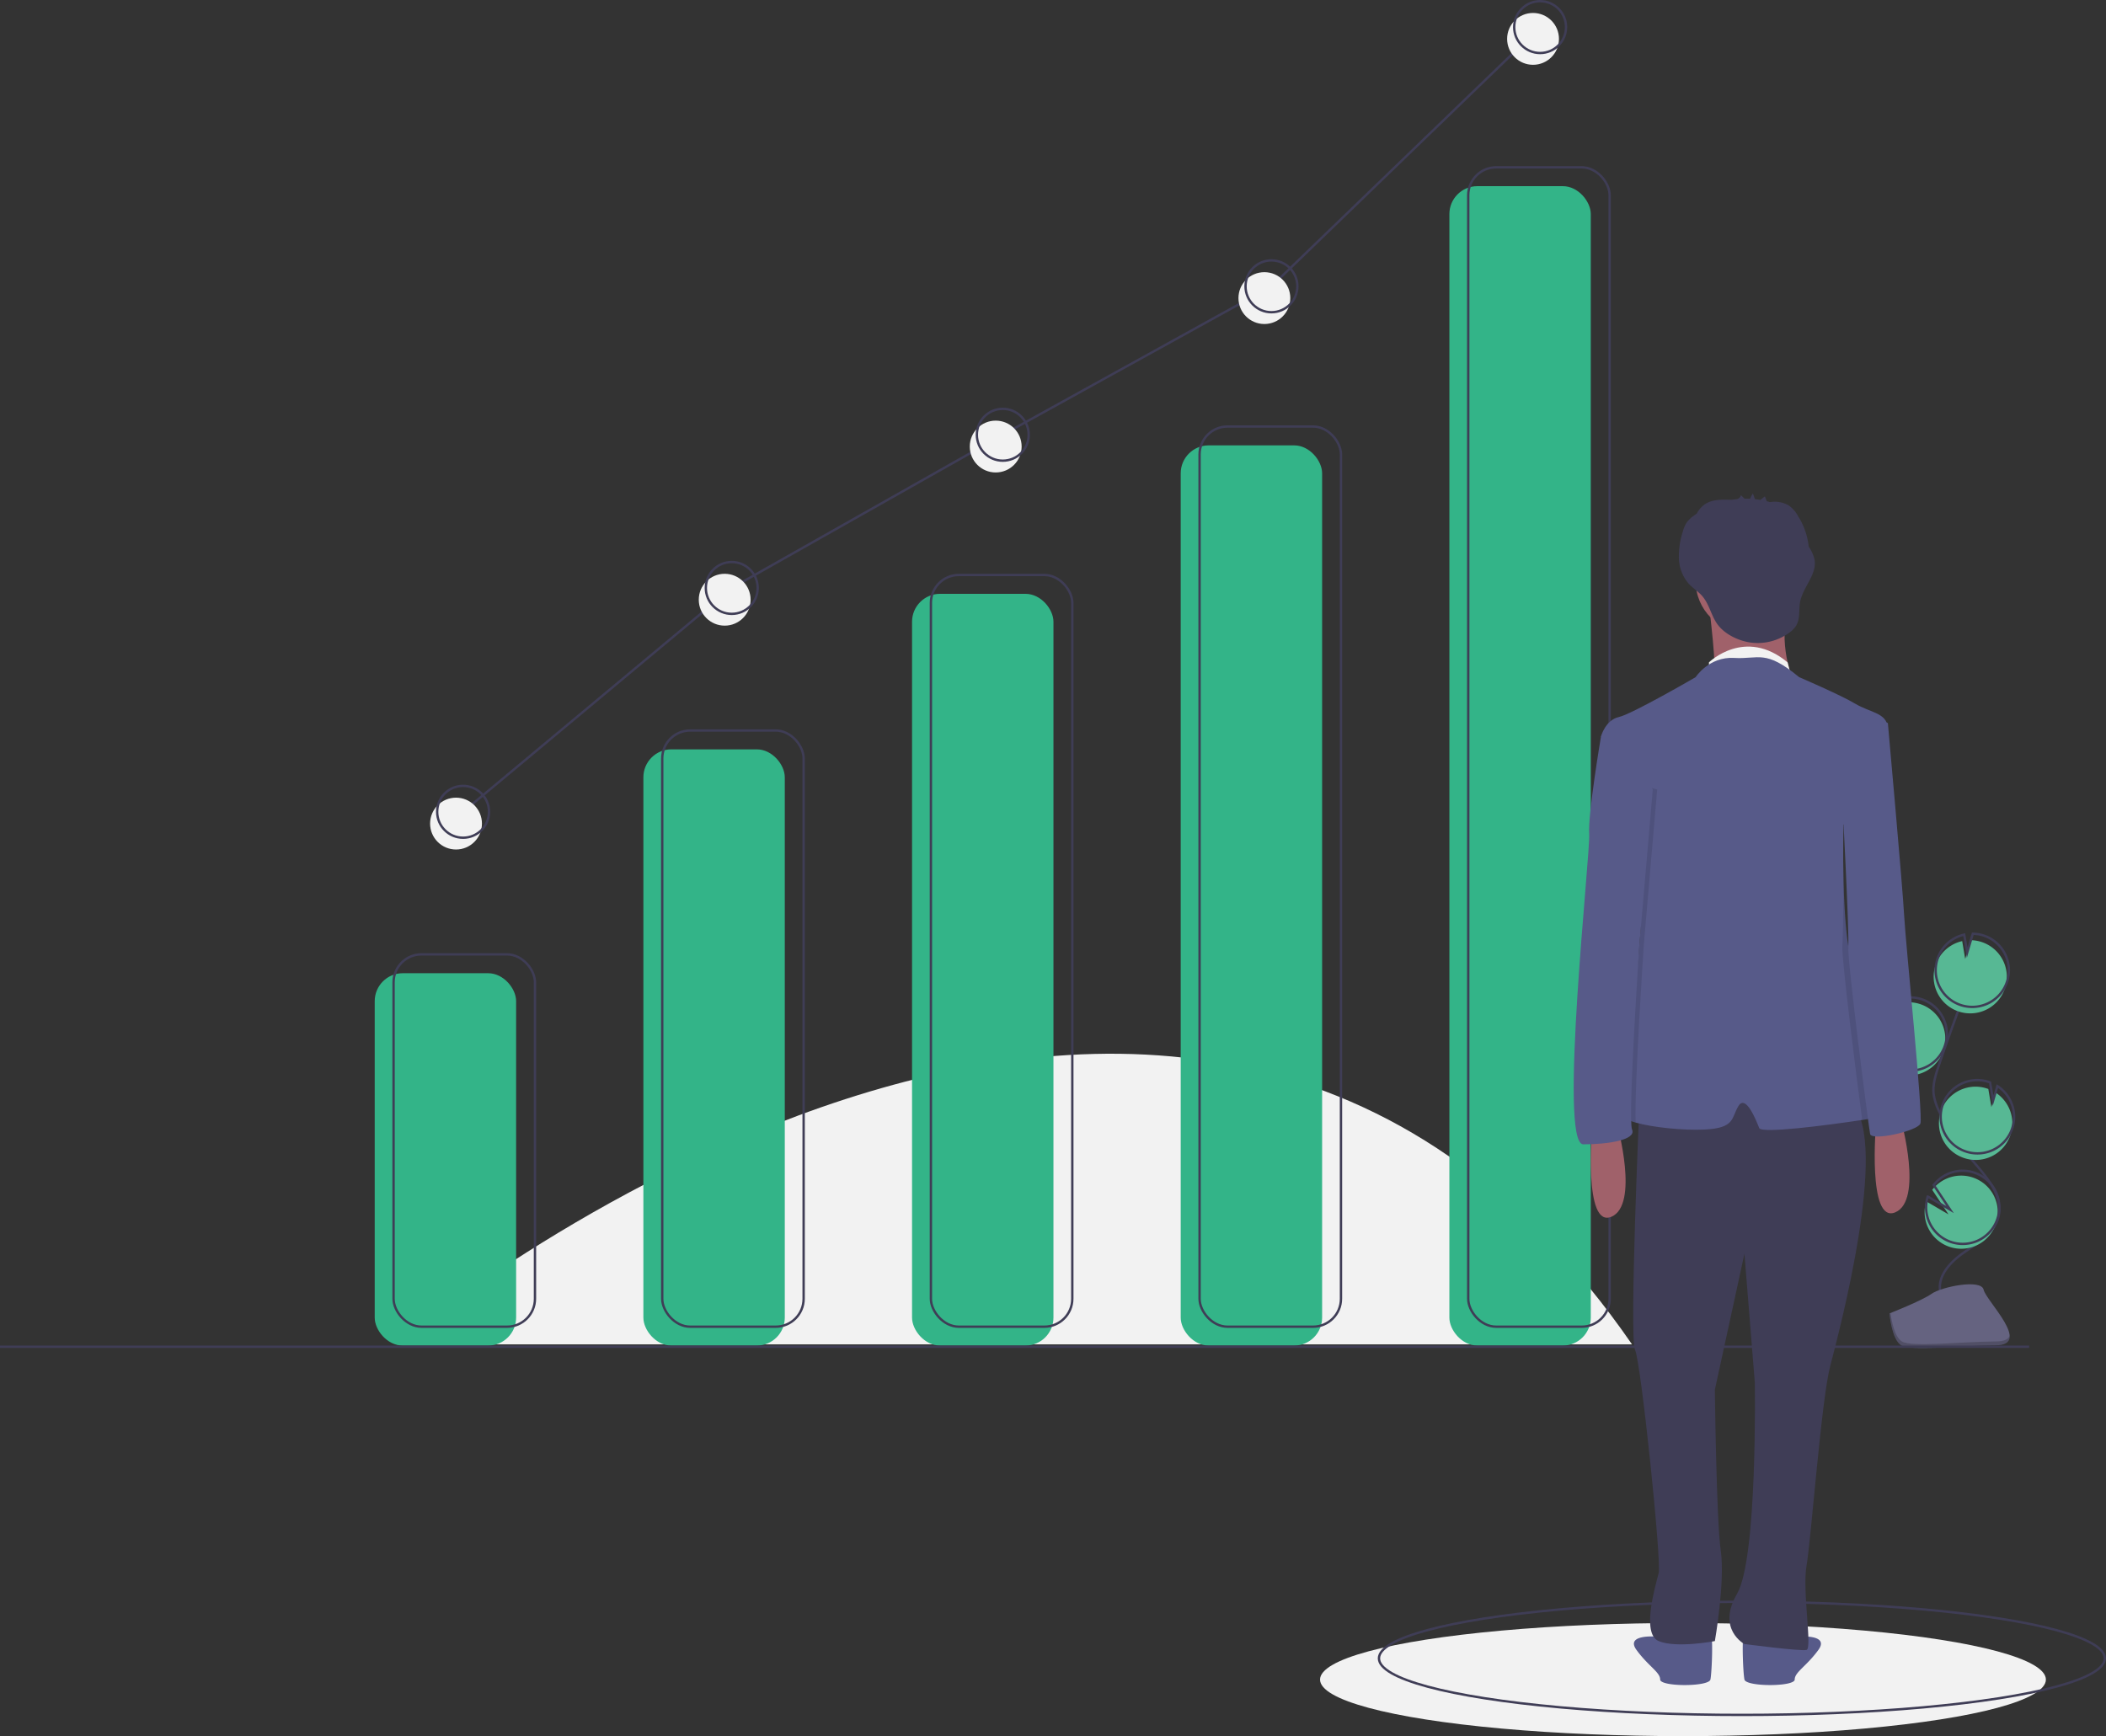 <svg data-name="Layer 1" xmlns="http://www.w3.org/2000/svg" width="893.617" height="736.75"><rect width="100%" height="100%" fill="#333333" stroke="none"/><path d="M168.5 570.5s332.5-277.5 524 0" fill="#f2f2f2"/><ellipse cx="714.117" cy="712.75" rx="154" ry="24" fill="#f2f2f2"/><ellipse cx="739.117" cy="703.75" rx="154" ry="24" fill="none" stroke="#3f3d56" stroke-miterlimit="10"/><path d="M804.605 455.45a15.529 15.529 0 102.068-29.782l.39 7.993-3.782-6.85a15.47 15.47 0 00-7.972 8.747 15.227 15.227 0 00-.893 4.2 15.526 15.526 0 0010.19 15.692z" fill="#57b894"/><path d="M823.316 548.152c-1.335-6.798 4.45-12.824 10.163-16.741s12.39-7.766 14.34-14.413c2.8-9.553-5.545-18.302-12.04-25.847a93.49 93.49 0 01-12.329-18.323 25.222 25.222 0 01-2.949-8.331c-.512-4.235.849-8.449 2.22-12.488q6.848-20.184 14.645-40.03" fill="none" stroke="#3f3d56" stroke-miterlimit="10"/><path d="M805.245 453.392a15.529 15.529 0 102.068-29.782l.389 7.993-3.782-6.85a15.47 15.47 0 00-7.971 8.747 15.227 15.227 0 00-.893 4.2 15.526 15.526 0 0010.189 15.692z" fill="none" stroke="#3f3d56" stroke-miterlimit="10"/><path d="M821.418 409.219a15.51 15.51 0 0111.177-9.847l1.279 7.598 2.37-7.98a15.527 15.527 0 11-14.826 10.229z" fill="#57b894"/><path d="M822.271 406.475a15.51 15.51 0 0111.177-9.847l1.279 7.598 2.37-7.98a15.527 15.527 0 11-14.826 10.23z" fill="none" stroke="#3f3d56" stroke-miterlimit="10"/><path d="M833.053 491.305a15.527 15.527 0 0013.743-27.624l-1.821 6.133-1.292-7.688a.271.271 0 00-.04-.015 15.528 15.528 0 10-10.59 29.194z" fill="#57b894"/><path d="M833.792 488.526a15.527 15.527 0 0013.743-27.624l-1.822 6.133-1.291-7.688a.27.27 0 00-.04-.015 15.528 15.528 0 10-10.59 29.194z" fill="none" stroke="#3f3d56" stroke-miterlimit="10"/><path d="M816.887 517.093a15.52 15.52 0 102.992-12.16l6.919 10.414-9.454-5.527a15.383 15.383 0 00-.457 7.273z" fill="#57b894"/><path d="M817.526 515.035a15.52 15.52 0 102.993-12.16l6.918 10.414-9.453-5.527a15.383 15.383 0 00-.458 7.273z" fill="none" stroke="#3f3d56" stroke-miterlimit="10"/><path d="M801.757 557.359s13.703-5.37 17.832-8.311 21.079-6.452 22.103-1.736 20.593 23.457 5.123 23.582-35.947 2.538-40.069.027-4.99-13.562-4.99-13.562z" fill="#656380"/><path d="M847.091 569.252c-15.47.125-35.947 2.538-40.069.027-3.139-1.912-4.39-8.773-4.808-11.938l-.457.018s.868 11.051 4.99 13.562 24.597.097 40.068-.027c4.466-.036 6.008-1.625 5.924-3.979-.62 1.422-2.324 2.31-5.648 2.337z" opacity=".2"/><rect x="159" y="413" width="60" height="158" rx="11.851" fill="#33b488"/><rect x="273" y="318" width="60" height="253" rx="11.851" fill="#33b488"/><rect x="387" y="252" width="60" height="319" rx="11.851" fill="#33b488"/><rect x="501" y="189" width="60" height="382" rx="11.851" fill="#33b488"/><rect x="615" y="79" width="60" height="492" rx="11.851" fill="#33b488"/><rect x="167" y="405" width="60" height="158" rx="11.851" fill="none" stroke="#3f3d56" stroke-miterlimit="10"/><rect x="281" y="310" width="60" height="253" rx="11.851" fill="none" stroke="#3f3d56" stroke-miterlimit="10"/><rect x="395" y="244" width="60" height="319" rx="11.851" fill="none" stroke="#3f3d56" stroke-miterlimit="10"/><rect x="509" y="181" width="60" height="382" rx="11.851" fill="none" stroke="#3f3d56" stroke-miterlimit="10"/><rect x="623" y="71" width="60" height="492" rx="11.851" fill="none" stroke="#3f3d56" stroke-miterlimit="10"/><path fill="none" stroke="#3f3d56" stroke-miterlimit="10" d="M861 571.5H0"/><path d="M806.703 475.576s9.411 33.88-2.51 38.898-8.155-37.643-8.155-37.643z" fill="#a0616a"/><path d="M721.378 692.653s-8.783-.627-11.92 1.255a7.57 7.57 0 01-6.274.627s-13.803-1.255-8.784 5.647 10.039 9.41 10.039 12.547 20.703 3.137 21.33 0 1.256-19.449 0-20.076-4.39 0-4.39 0zm23.214 0s8.783-.627 11.92 1.255a7.57 7.57 0 006.274.627s13.802-1.255 8.783 5.647-10.038 9.41-10.038 12.547-20.704 3.137-21.331 0-1.255-19.449 0-20.076 4.392 0 4.392 0z" fill="#575a89"/><path d="M695.655 468.675s-4.392 99.127-1.882 104.146 11.293 89.717 10.038 94.736-7.529 25.723 0 28.86 23.841 0 23.841 0 4.392-25.095 2.51-38.27-2.51-68.386-2.51-68.386l12.548-57.72 4.392 54.583s1.254 74.66-7.53 89.717 3.138 21.331 3.138 21.331 23.84 3.137 26.35 2.51-1.882-25.096 0-35.762 6.274-70.267 10.038-84.697 25.096-94.736 9.411-111.048-90.344 0-90.344 0z" fill="#3f3d56"/><circle cx="741.455" cy="246.579" r="21.959" fill="#a0616a"/><path d="M725.142 256.617s3.765 30.115 1.883 30.742 33.251 0 33.251 0-6.901-18.194 0-32.624z" fill="#a0616a"/><path d="M725.142 281.085s15.292-15.057 33.369 0l1.17 4.488-9.443-.096h-25.096z" fill="#f2f2f2"/><path d="M799.802 473.694c-1.45.288-5 .878-9.63 1.58-15.416 2.328-42.732 5.854-43.698 3.439-1.255-3.137-5.647-14.43-8.784-9.41s-1.255 9.41-14.43 10.037c-8.965.427-21.996-.89-29.211-2.961-3.388-.972-5.496-2.108-5.295-3.313.627-3.764 7.528-75.286 7.528-82.188s2.51-40.153 2.51-40.153l-18.031-35.479-1.418-2.791s1.882-6.902 7.529-8.157 32.624-16.939 32.624-16.939 5.646-8.783 16.312-8.156 13.175-3.764 27.605 8.156c0 0 17.567 7.529 23.841 11.293s13.175 3.764 13.803 10.038c.125 1.261-.559 3.69-1.732 6.757-4.297 11.243-15.158 31.138-16.858 34.237-.15.27-.232.414-.232.414s-.326 11.28.019 24.487v.031c.339 12.667 1.292 27.104 3.745 35.084 5.02 16.312 20.077 62.739 13.803 63.994z" fill="#575a89"/><path d="M769.961 237.565a14.958 14.958 0 00-2.482-5.546 29.963 29.963 0 00-4.473-12.905A13.54 13.54 0 00759 214.49a11.83 11.83 0 00-6.305-1.572c-.4-.007-1.12.115-1.769.144a26.608 26.608 0 00-1.252-.35c-.245-.545-.73-2.133-.866-2.026l-1.83 1.454a35.65 35.65 0 00-2.331-.322l-.853-2.432a16.66 16.66 0 00-1.208 2.272q-1.166-.057-2.332-.04l-1.555-1.494a2.193 2.193 0 01-1.716 1.68c-.715.074-1.428.17-2.138.284l-.173-.001c-3.83-.096-7.95-.267-11.153 1.835a10.99 10.99 0 00-3.55 4.03c-.392.266-.785.53-1.166.813a12.748 12.748 0 00-3.285 3.256 13.809 13.809 0 00-1.453 3.522 33.76 33.76 0 00-1.673 11.534 17.117 17.117 0 004.208 10.682c1.642 1.765 3.73 3.068 5.374 4.83 3.387 3.63 4.021 8.691 6.918 12.531 3.063 4.062 8.655 6.735 13.565 7.5a22.66 22.66 0 0016.88-4.21 10.443 10.443 0 002.875-3.013c1.704-2.948.982-6.653 1.614-9.999 1.187-6.271 7.172-11.534 6.136-17.832z" fill="#3f3d56"/><path d="M686.244 477.458s9.411 33.88-2.51 38.898-8.155-37.643-8.155-37.643z" fill="#a0616a"/><path d="M697.531 400.578s-4.116 61.082-3.482 75.801c-3.388-.972-5.496-2.108-5.295-3.313.627-3.764 7.528-75.286 7.528-82.188s2.51-40.153 2.51-40.153l-18.031-35.479c.288-1.756.464-2.791.464-2.791l9.097 19.135 12.862 3.45z" opacity=".1"/><path d="M683.735 308.69l-4.392 3.765s-5.647 33.251-5.02 41.407-13.174 131.752-2.509 131.752 22.586-1.882 20.704-6.274 3.133-78.762 3.133-78.762l5.65-65.537z" fill="#575a89"/><path d="M799.325 315.447c-4.298 11.243-15.158 31.138-16.858 34.237.05-8.024.082-13.702.082-13.702l13.175-26.978 2.823-2.196s.301 3.319.778 8.64zm.477 158.247c-1.45.288-5 .878-9.63 1.58-2.403-17.767-8.828-68.861-8.42-73.674.2-2.371.37-14.09.502-26.984.339 12.667 1.292 27.104 3.745 35.084 5.02 16.312 20.077 62.739 13.803 63.994z" opacity=".1"/><path d="M791.646 304.298l9.41 2.51s6.275 69.64 6.902 81.56 8.156 85.326 6.901 88.463-20.704 7.528-21.331 4.392-9.748-73.922-9.266-79.624-2.654-64.676-2.654-64.676z" fill="#575a89"/><path fill="none" stroke="#3f3d56" stroke-miterlimit="10" d="M196.5 344.5l114-95 115-65 114-63 114-110"/><circle cx="193.5" cy="349.5" r="11" fill="#f2f2f2"/><circle cx="307.5" cy="254.5" r="11" fill="#f2f2f2"/><circle cx="422.5" cy="189.5" r="11" fill="#f2f2f2"/><circle cx="536.5" cy="126.5" r="11" fill="#f2f2f2"/><circle cx="650.5" cy="16.5" r="11" fill="#f2f2f2"/><circle cx="196.5" cy="344.5" r="11" fill="none" stroke="#3f3d56" stroke-miterlimit="10"/><circle cx="310.5" cy="249.5" r="11" fill="none" stroke="#3f3d56" stroke-miterlimit="10"/><circle cx="425.5" cy="184.5" r="11" fill="none" stroke="#3f3d56" stroke-miterlimit="10"/><circle cx="539.5" cy="121.5" r="11" fill="none" stroke="#3f3d56" stroke-miterlimit="10"/><circle cx="653.5" cy="11.5" r="11" fill="none" stroke="#3f3d56" stroke-miterlimit="10"/></svg>